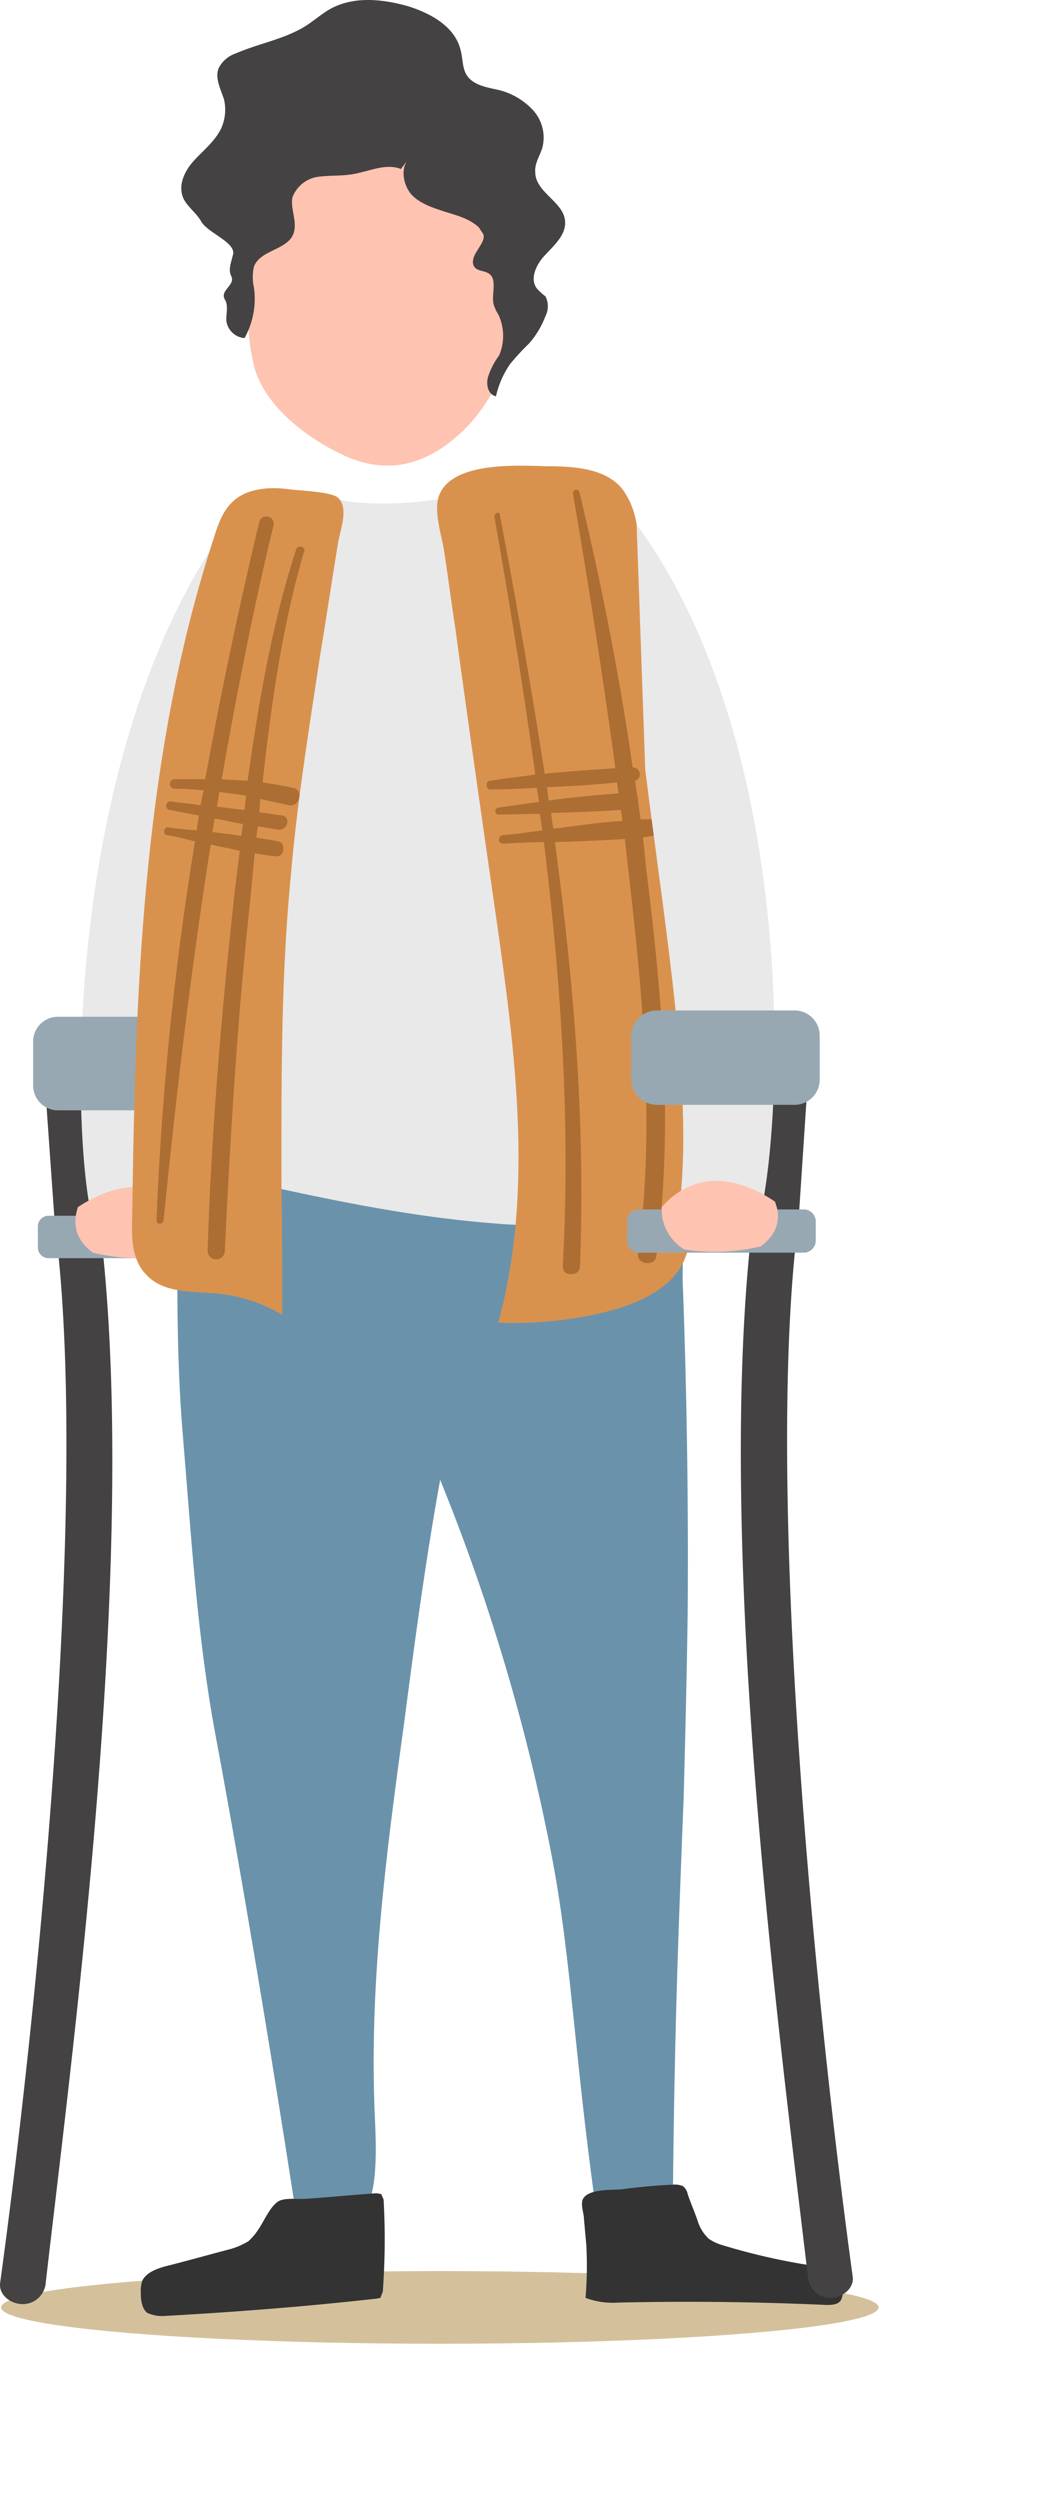 <svg xmlns="http://www.w3.org/2000/svg" xmlns:xlink="http://www.w3.org/1999/xlink" width="174.672" height="412.778" viewBox="0 0 174.672 412.778"><defs><style>.a{fill:#d4c19c;}.b,.m{fill:#444243;}.b,.c,.d,.e,.f{fill-rule:evenodd;}.c,.i{fill:#e9e9e9;}.d{fill:#97a8b2;}.e,.h{fill:#ffc3b1;}.f{fill:url(#a);}.g{fill:#6a93ab;}.j{fill:#d9924e;}.k{fill:#ac6e32;}.l{fill:#333;}</style><linearGradient id="a" y1="0.5" x2="1" y2="0.5" gradientUnits="objectBoundingBox"><stop offset="0" stop-color="#ccc"/><stop offset="1" stop-color="#ccc"/></linearGradient></defs><g transform="translate(0.18 -0.121)"><ellipse class="a" cx="72.5" cy="6" rx="72.5" ry="6" transform="translate(0.006 375.109)"/><g transform="translate(-0.18 0.121)"><g transform="translate(0 86.335)"><path class="b" d="M57.455,1303.949h0a3.778,3.778,0,0,1,4.025,3.506l1.948,29.476a3.662,3.662,0,0,1-3.506,3.9,3.561,3.561,0,0,1-3.9-3.376l-2.078-29.476A3.778,3.778,0,0,1,57.455,1303.949Z" transform="translate(-46.914 -1220.975)"/><path class="b" d="M12.958,1558h0a3.721,3.721,0,0,1,3.766,3.506c5.713,53.239-4.8,131.538-9.349,171.143a3.811,3.811,0,0,1-3.766,3.506c-2.078,0-4.025-1.558-3.766-3.506,6.363-46.486,14.284-127.253,9.479-171.143C9.063,1559.558,10.881,1558,12.958,1558Z" transform="translate(0.18 -1442.044)"/><path class="c" d="M127.112,665c-25.84,35.319-26.619,95.31-22.724,114.4h13.634c-2.467-18.439.519-46.876,15.322-72.456Z" transform="translate(-89.303 -665)"/><path class="d" d="M49.818,1546h27.4a1.887,1.887,0,0,1,1.948,1.818v3.376a1.887,1.887,0,0,1-1.948,1.818h-27.4A1.775,1.775,0,0,1,48,1551.194v-3.376A1.775,1.775,0,0,1,49.818,1546Z" transform="translate(-41.744 -1431.602)"/><path class="e" d="M96.182,1512.526c-1.039,3.116-.13,5.584,2.467,7.531a32.338,32.338,0,0,0,12.466.52,7.825,7.825,0,0,0,3.9-7.142C110.205,1507.982,103.323,1507.852,96.182,1512.526Z" transform="translate(-83.303 -1399.557)"/><path class="d" d="M46.155,1293H69.009a4.1,4.1,0,0,1,4.155,4.155v7.142a4.1,4.1,0,0,1-4.155,4.155H46.155A4.1,4.1,0,0,1,42,1304.3v-7.142A4.1,4.1,0,0,1,46.155,1293Z" transform="translate(-36.523 -1211.454)"/></g><path class="f" d="M288.425,3101.557h0Zm13.115-.13a186.837,186.837,0,0,0,25.581-1.818c1.818-.26,4.155-1.3,4.155-2.987,0,1.688-2.337,2.727-4.155,2.987A186.837,186.837,0,0,1,301.54,3101.427Zm-74.924-10.388Zm1.039,0h0Zm3.116,0H232.2l62.718-.39h0l-62.718.39Zm-50.771-.13a1.168,1.168,0,0,1,.649-.13A1.168,1.168,0,0,0,180,3090.909Zm.779-.13c.13-.13.13-.13.26-.13C180.909,3090.649,180.909,3090.649,180.779,3090.779Zm1.039-.26Zm.13,0h0Zm6.493-.52h0Z" transform="translate(-156.604 -2688.779)"/><path class="g" d="M534.992,1598.386c-.779,20.516-1.558,37.786-1.818,69.21-4.155.39-8.31.649-12.466.909-3.9-27.4-4.285-43.76-7.791-61.289a331.3,331.3,0,0,0-22.724-71.418A58.485,58.485,0,0,1,485,1512.035a13.936,13.936,0,0,1,1.818-7.142c2.6-4.285,8.44-6.363,13.894-7.272a70.017,70.017,0,0,1,27.009.13c3.636.779,5.454.909,6.493,4.155,1.169,3.766.39,8.96.649,12.985.649,17.789.909,35.449.779,53.239C535.512,1578.129,535.252,1588.257,534.992,1598.386Z" transform="translate(-421.999 -1302.083)"/><path class="g" d="M214.528,1482.62c1.428,16.88,2.337,33.5,5.454,50.252,4.545,24.282,9.609,55.057,13.375,79.468,3.506-.13,7.4,1.428,10.388-.26,3.376-1.688,2.727-12.336,2.6-15.712-1.039-21.815,1.818-43.63,4.8-65.315,2.857-21.945,5.843-43.889,11.427-65.444,1.948-7.531,4.155-15.972,0-22.724-2.987-4.8-8.7-7.921-14.673-9.219-5.973-1.428-12.206-1.3-18.309-1.169-4.545.13-12.076-.39-15.972,2.078s.13,9.479.13,13.634C213.619,1459.636,213.619,1471.193,214.528,1482.62Z" transform="translate(-184.38 -1246.438)"/><path class="h" d="M315.979,131.519c-.779,6.493-1.3,13.245.26,19.607s8.31,11.687,14.284,14.543c7.791,3.9,14.8,1.818,20.906-4.415,5.973-6.233,8.57-15.192,8.83-23.892a34.2,34.2,0,0,0-1.169-9.609c-2.6-9.349-14.154-24.8-25.321-23.373C321.822,105.809,317.147,121.78,315.979,131.519Z" transform="translate(-274.273 -90.762)"/><path class="i" d="M272.979,616.143c4.025-.779,7.921-2.078,12.076-2.208s8.57,1.039,11.037,4.155c2.337,2.987,2.467,7.012,2.6,10.778.39,13.634,2.727,27.009,5.194,40.254,2.987,16.621,5.973,33.631,3.116,50.382-.779,4.675-2.207,9.609-5.973,12.855a17.325,17.325,0,0,1-7.921,3.376,49.386,49.386,0,0,1-13.115.519c-15.712-1.169-31.034-4.675-46.227-8.051a20.06,20.06,0,0,1-2.987-.909,7.389,7.389,0,0,1-3.246-5.584,21.659,21.659,0,0,1,.649-6.492c2.6-14.284,2.207-28.7,2.078-43.24,0-7.012,0-14.284,1.169-21.3.779-4.675,2.078-9.219,2.857-13.894,1.169-6.1,1.948-18.958,9.869-20.906,3.766-.909,8.7.909,12.6,1.3A56.7,56.7,0,0,0,272.979,616.143Z" transform="translate(-197.902 -534.223)"/><path class="j" d="M198.8,648.651c-1.818,12.076-3.766,24.022-4.8,36.1-1.688,17.27-1.558,34.67-1.558,52.07.13,6.882.13,13.634.13,20.516a25.811,25.811,0,0,0-10.648-3.506c-4.155-.39-8.96,0-11.816-3.116-2.337-2.337-2.467-5.973-2.337-9.219.519-37.916,1.688-76.352,13.5-112.45.649-2.078,1.428-4.415,3.116-5.973,2.337-2.207,5.973-2.467,9.09-2.078,1.688.26,7.142.39,8.31,1.428,1.818,1.688.39,5.194,0,7.531C200.751,636.185,199.842,642.418,198.8,648.651Z" transform="translate(-145.931 -540.241)"/><path class="k" d="M216.01,657.013c-3.376,14.024-6.363,28.307-8.96,42.591h-5.064a.779.779,0,1,0,0,1.558c1.558,0,3.116.13,4.8.26l-.519,2.467c-1.688-.26-3.376-.39-5.064-.649a.745.745,0,0,0-.13,1.428c1.688.26,3.246.649,4.934.909l-.39,2.467c-1.558-.13-3.246-.26-4.8-.519-.649,0-.779,1.169-.13,1.3,1.558.26,3.116.649,4.675,1.039A508.506,508.506,0,0,0,199,772.45c0,.779,1.039.649,1.169,0,2.078-20.776,4.545-41.552,7.791-62.068,1.558.39,3.246.649,4.8,1.039l-.779,6.233c-2.207,19.867-3.9,39.864-4.545,59.861a1.43,1.43,0,0,0,2.857,0c.909-19.218,2.078-38.436,4.155-57.524l.779-8.181a32.583,32.583,0,0,0,3.506.519c1.428.13,1.688-2.207.39-2.467-1.169-.26-2.467-.389-3.636-.649l.26-1.818c1.039.13,2.207.39,3.376.519,1.428.26,2.207-2.078.649-2.337-1.3-.13-2.6-.39-3.766-.519l.13-2.207c1.558.39,3.116.649,4.675,1.039,1.818.39,2.6-2.467.779-2.857-1.688-.39-3.376-.649-5.064-.909,1.428-12.855,3.246-25.84,6.882-38.176.26-.779-1.039-1.039-1.3-.39-4.025,12.336-6.233,25.321-8.051,38.306-1.428-.13-2.857-.13-4.285-.26,2.467-14.024,5.194-28.048,8.57-41.942A1.213,1.213,0,0,0,216.01,657.013ZM208.219,708.3l.39-2.207c1.558.26,3.116.649,4.675.909l-.26,1.948C211.466,708.694,209.907,708.564,208.219,708.3Zm.779-4.155.39-2.467c1.428.26,2.987.39,4.415.649l-.26,2.337C211.985,704.539,210.557,704.279,209,704.149Z" transform="translate(-173.136 -570.938)"/><path class="j" d="M565.95,667.544c3.116,21.945,6.1,44.8.26,66.224a64.214,64.214,0,0,0,17.919-1.818c4.934-1.3,10.258-3.506,12.6-8.051a17.823,17.823,0,0,0,1.558-5.714c4.155-26.749-3.506-53.758-4.155-80.767-.13-4.415,0-8.83-.519-13.115a104.4,104.4,0,0,0-1.948-10.778c-.909-3.9-1.688-7.661-2.6-11.557a13.26,13.26,0,0,0-2.078-5.454c-2.6-3.766-8.051-4.155-12.725-4.155-4.675-.13-15.193-.779-17.66,4.415-1.3,2.467.26,7.012.649,9.609.649,4.155,1.169,8.31,1.818,12.466C561.275,635.081,563.612,651.313,565.95,667.544Z" transform="translate(-483.861 -515.375)"/><path class="k" d="M645.542,686.256c-.26-2.078-.39-4.025-.649-5.973.779-.13,1.558-.26,2.467-.39,1.428-.26,1.039-2.6-.39-2.6H644.5l-.39-2.857a2.209,2.209,0,0,0-.13-.909l-.389-2.6a1.13,1.13,0,0,0-.39-2.208c-2.207-15.322-5.194-30.515-8.83-45.577a.564.564,0,0,0-1.039.39c2.6,15.063,4.934,30.125,7.012,45.318-3.9.26-7.791.519-11.687.909-2.207-14.284-4.675-28.437-7.4-42.721,0-.649-.909-.39-.909.26,2.467,14.024,4.8,28.307,6.752,42.591-2.467.39-5.064.649-7.531,1.039-.779.13-.649,1.558.26,1.428,2.467,0,5.064-.13,7.531-.26l.39,2.337c-2.337.26-4.545.649-6.752.909-.779.13-.519,1.3.13,1.169,2.207,0,4.545-.13,6.752-.13l.39,2.727c-2.078.26-4.285.649-6.492.779-.909.13-.909,1.428,0,1.428,2.207-.13,4.545-.26,6.752-.26,2.857,23.243,4.415,46.746,3.116,69.989-.13,1.818,2.857,1.818,2.857,0,.909-23.763-1.039-47.006-4.155-69.989,3.766-.13,7.661-.26,11.557-.519.26,2.337.519,4.545.779,6.882,2.337,20.386,4.155,41.163,1.428,61.679-.26,1.688,2.727,2.078,2.987.39C649.957,728.457,648.139,707.291,645.542,686.256Zm-15.452-7.4-.39-2.6c3.766-.13,7.661-.26,11.557-.519l.26,1.818C637.621,677.815,633.855,678.335,630.09,678.854Zm-.779-4.675-.26-2.208c3.9-.13,7.791-.389,11.557-.779l.26,1.818C637.1,673.271,633.206,673.66,629.311,674.18Z" transform="translate(-538.652 -542.008)"/><path class="l" d="M755.575,2778a3.293,3.293,0,0,1,1.558.26,2.208,2.208,0,0,1,.779,1.3c.519,1.558,1.169,2.987,1.688,4.545a6.722,6.722,0,0,0,1.818,2.856,7.923,7.923,0,0,0,1.818.909,106.344,106.344,0,0,0,18.049,3.9,1.891,1.891,0,0,1,1.558.649l.39.779a17.755,17.755,0,0,1,.26,2.467,2.568,2.568,0,0,1-.26,1.428c-.519.779-1.558.779-2.467.779q-17.14-.779-34.28-.39a12.965,12.965,0,0,1-5.454-.779,64.517,64.517,0,0,0,.13-8.7l-.389-4.285c0-.909-.519-2.208-.26-3.116.649-1.948,4.8-1.688,6.492-1.818Q751.29,2778.195,755.575,2778Z" transform="translate(-644.27 -2417.292)"/><path class="l" d="M217.955,2789l.779.13.39.909a118.629,118.629,0,0,1-.13,15.192l-.39,1.039-.649.13c-11.557,1.3-23.243,2.207-34.93,2.856a5.837,5.837,0,0,1-2.987-.519c-.909-.779-1.039-2.207-1.039-3.376a5.047,5.047,0,0,1,.26-1.948c.649-1.3,2.337-1.948,3.766-2.338,3.636-.909,7.272-1.948,10.778-2.856a12.254,12.254,0,0,0,2.987-1.3,10.47,10.47,0,0,0,1.558-1.818c.909-1.3,1.948-3.765,3.246-4.675,1.039-.779,3.506-.389,4.8-.52C210.294,2789.649,214.06,2789.26,217.955,2789Z" transform="translate(-155.733 -2426.864)"/><path class="m" d="M289.426,47.89c-1.428-1.558-.26-4.155,1.3-5.713,1.428-1.558,3.376-3.246,3.246-5.454-.13-3.246-4.934-4.8-4.934-8.181-.13-1.428.779-2.727,1.169-4.025a6.711,6.711,0,0,0-1.688-6.363,11.392,11.392,0,0,0-5.843-3.246c-1.818-.39-3.9-.779-4.934-2.337-.779-1.169-.649-2.727-1.039-4.155-.909-3.9-4.934-6.1-8.7-7.272-4.155-1.169-8.83-1.688-12.725.39-1.428.779-2.727,1.948-4.155,2.857-3.506,2.207-7.661,2.857-11.557,4.545a4.874,4.874,0,0,0-2.857,2.467c-.649,1.688.39,3.506.909,5.194a7.534,7.534,0,0,1-.519,4.8c-1.039,2.078-2.857,3.506-4.415,5.194s-2.727,4.025-1.818,6.233c.649,1.428,2.207,2.467,2.987,3.9,1.169,1.948,5.973,3.506,5.194,5.584-.26,1.169-.779,2.337-.26,3.376.779,1.558-1.948,2.337-1.039,3.9.649,1.039.13,2.467.26,3.636a3.3,3.3,0,0,0,2.987,2.727,13.333,13.333,0,0,0,1.558-8.31,7.98,7.98,0,0,1,0-3.506C243.589,41.4,248,41.4,249.043,38.8c.779-1.948-.519-4.155-.13-6.1a5.318,5.318,0,0,1,4.155-3.376c1.818-.26,3.636-.13,5.454-.39,2.857-.39,5.713-1.948,8.31-.909l1.3-1.688c-1.428,1.558-.909,4.285.39,5.843,1.428,1.558,3.506,2.207,5.454,2.857,2.078.649,4.155,1.169,5.713,2.6l.779,1.169c.26.909-.519,1.818-1.039,2.727-.519.779-1.039,1.948-.39,2.727.519.649,1.558.519,2.337,1.039,1.428.909.39,3.376.779,5.064a6.713,6.713,0,0,0,.779,1.688,8.172,8.172,0,0,1,.13,6.752,12.891,12.891,0,0,0-1.818,3.506c-.39,1.3,0,2.987,1.3,3.246a15.141,15.141,0,0,1,2.337-5.324A38.384,38.384,0,0,1,288,56.85a14.618,14.618,0,0,0,2.727-4.545,3.574,3.574,0,0,0,0-3.246A10.546,10.546,0,0,1,289.426,47.89Z" transform="translate(-200.585 -0.121)"/><g transform="translate(103.644 86.594)"><path class="b" d="M963.922,1295.949h0a3.74,3.74,0,0,0-3.9,3.506l-2.078,29.476a3.775,3.775,0,1,0,7.531.519l1.948-29.476A3.779,3.779,0,0,0,963.922,1295.949Z" transform="translate(-937.173 -1214.274)"/><path class="b" d="M947.995,1550h0a3.812,3.812,0,0,0-3.766,3.506c-5.583,53.369,4.8,131.538,9.479,171.143a3.692,3.692,0,0,0,3.636,3.506c2.078,0,4.025-1.558,3.766-3.506-6.363-46.486-14.154-127.253-9.349-171.143C952.02,1551.558,950.073,1550,947.995,1550Z" transform="translate(-923.843 -1435.342)"/><path class="c" d="M810,667c25.84,35.319,24.542,94.141,20.646,113.1H817.012c2.467-18.439-2.078-44.539-5.583-72.586Z" transform="translate(-808.442 -667)"/><path class="d" d="M827.216,1538h-27.4a1.887,1.887,0,0,0-1.818,1.948v3.246a1.887,1.887,0,0,0,1.818,1.948h27.4a2,2,0,0,0,1.948-1.948v-3.246A2,2,0,0,0,827.216,1538Z" transform="translate(-798 -1424.901)"/><path class="e" d="M860.648,1505.184c1.169,2.986.26,5.454-2.337,7.4a32.873,32.873,0,0,1-12.6.52,7.657,7.657,0,0,1-3.766-7.012C846.754,1500.639,853.506,1500.379,860.648,1505.184Z" transform="translate(-836.236 -1393.383)"/><path class="d" d="M830.139,1285H807.155a4.272,4.272,0,0,0-4.155,4.155v7.271a4.272,4.272,0,0,0,4.155,4.155h22.984a4.159,4.159,0,0,0,4.025-4.155v-7.271A4.159,4.159,0,0,0,830.139,1285Z" transform="translate(-802.351 -1204.753)"/></g></g></g></svg>
